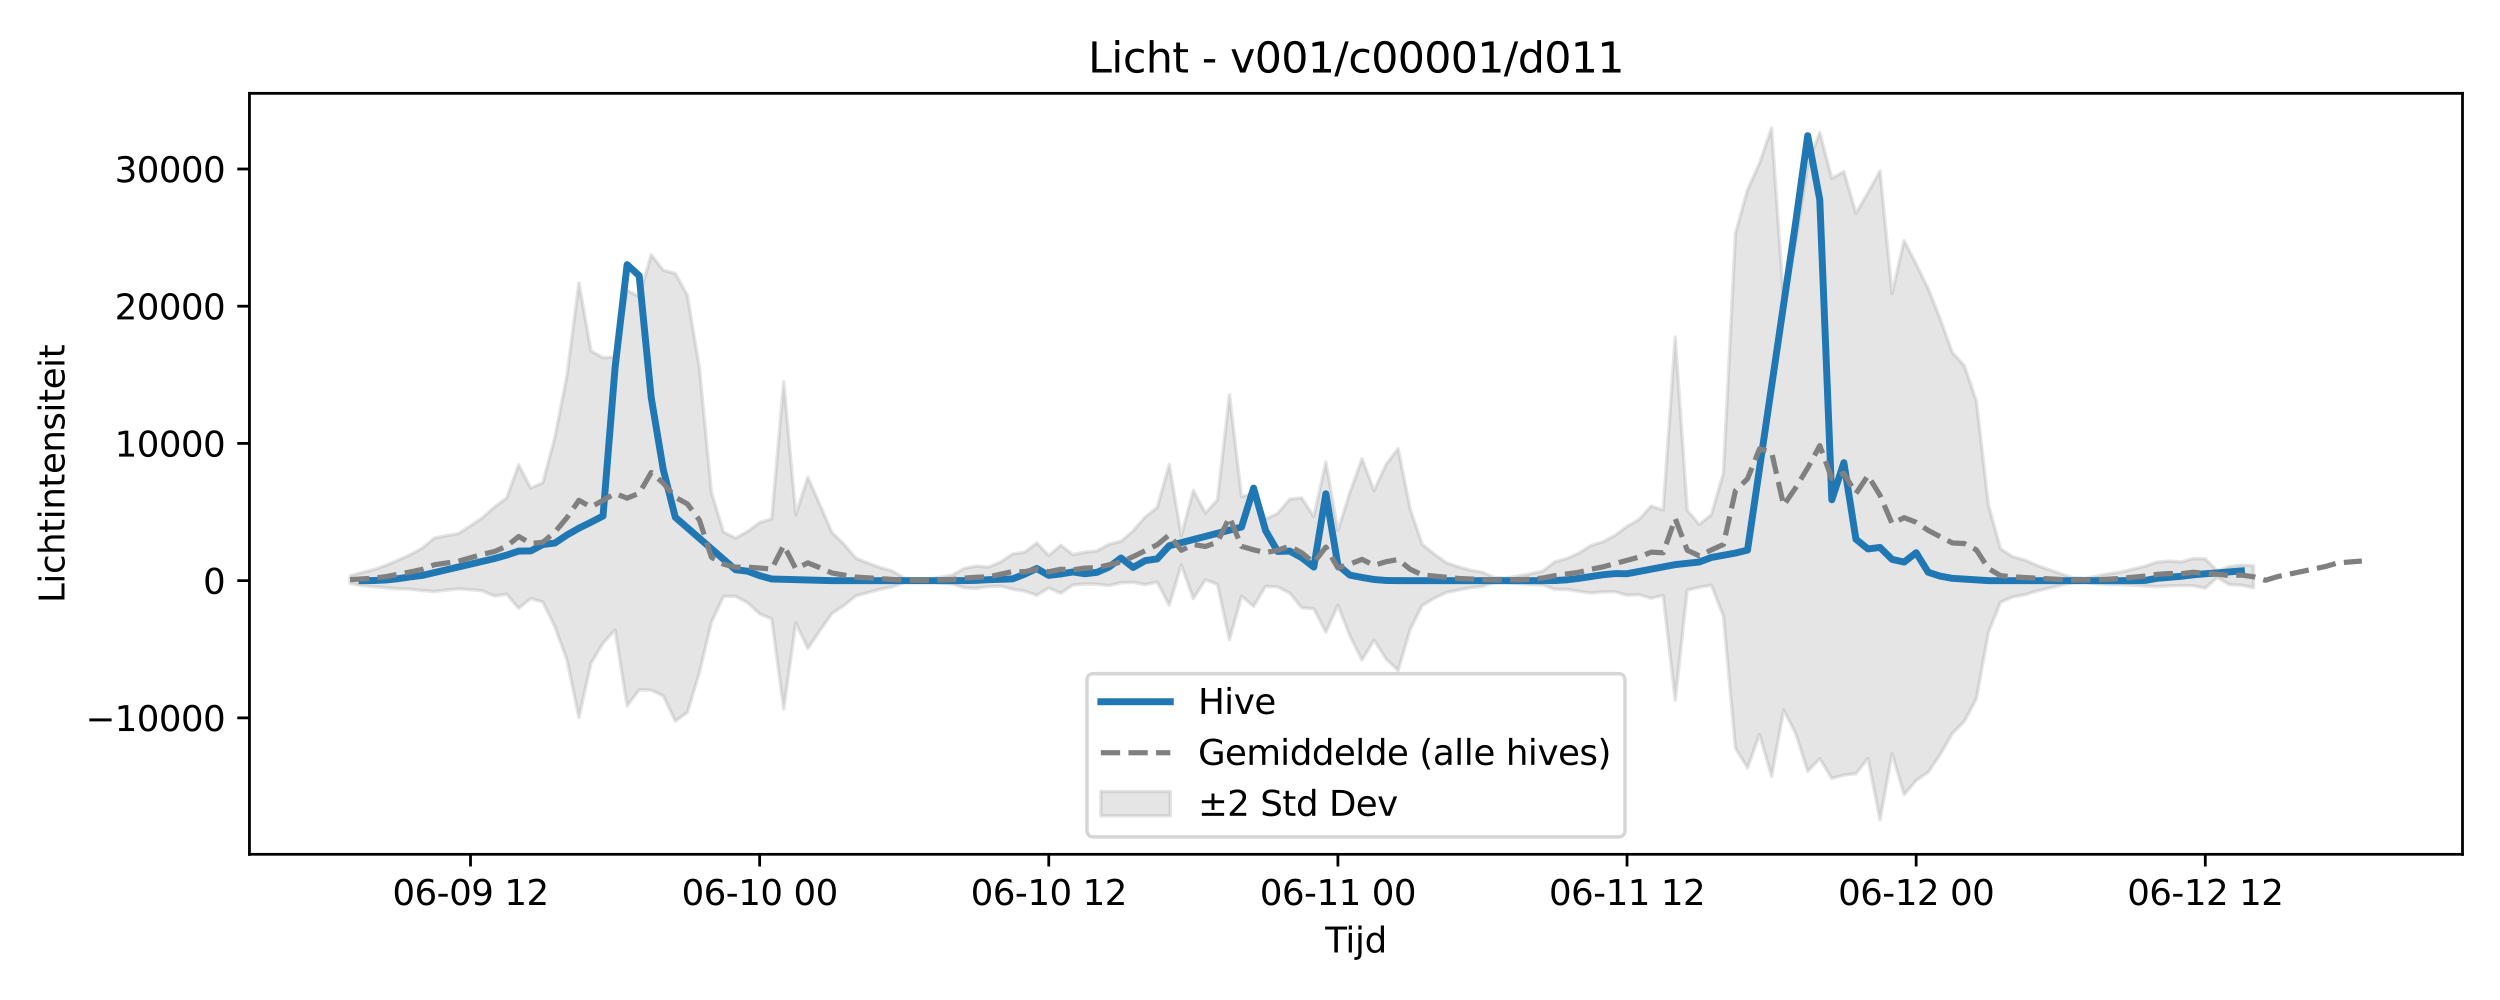 <?xml version="1.0" encoding="utf-8" standalone="no"?>
<!DOCTYPE svg PUBLIC "-//W3C//DTD SVG 1.1//EN"
  "http://www.w3.org/Graphics/SVG/1.1/DTD/svg11.dtd">
<svg xmlns:xlink="http://www.w3.org/1999/xlink" width="720pt" height="288pt" viewBox="0 0 720 288" xmlns="http://www.w3.org/2000/svg" version="1.1">
 <defs>
  <style type="text/css">*{stroke-linejoin: round; stroke-linecap: butt}</style>
 </defs>
 <g id="figure_1">
  <g id="patch_1">
   <path d="M 0 288 
L 720 288 
L 720 0 
L 0 0 
z
" style="fill: #ffffff"/>
  </g>
  <g id="axes_1">
   <g id="patch_2">
    <path d="M 71.84 246.04 
L 709.2 246.04 
L 709.2 26.88 
L 71.84 26.88 
z
" style="fill: #ffffff"/>
   </g>
   <g id="FillBetweenPolyCollection_1">
    <defs>
     <path id="m9221da6b13" d="M 100.811 -122.163 
L 100.811 -119.938 
L 104.28 -119.339 
L 107.75 -119.047 
L 111.22 -118.704 
L 114.689 -118.435 
L 118.159 -118.318 
L 121.628 -117.921 
L 125.098 -117.66 
L 128.567 -118.062 
L 132.037 -118.404 
L 135.507 -118.17 
L 138.976 -117.842 
L 142.446 -116.323 
L 145.915 -116.858 
L 149.385 -112.813 
L 152.854 -115.601 
L 156.324 -114.621 
L 159.794 -107.516 
L 163.263 -98.007 
L 166.733 -81.301 
L 170.202 -96.968 
L 173.672 -102.759 
L 177.141 -106.575 
L 180.611 -84.689 
L 184.081 -89.339 
L 187.55 -89.216 
L 191.02 -87.573 
L 194.489 -80.332 
L 197.959 -82.809 
L 201.428 -94.296 
L 204.898 -108.825 
L 208.368 -116.256 
L 211.837 -116.268 
L 215.307 -114.409 
L 218.776 -111.232 
L 222.246 -109.732 
L 225.715 -83.785 
L 229.185 -108.635 
L 232.655 -101.252 
L 236.124 -106.351 
L 239.594 -111.32 
L 243.063 -113.618 
L 246.533 -116.384 
L 250.002 -117.323 
L 253.472 -118.284 
L 256.942 -118.949 
L 260.411 -120.265 
L 263.881 -120.665 
L 267.35 -120.515 
L 270.82 -120.106 
L 274.289 -119.78 
L 277.759 -118.713 
L 281.229 -118.544 
L 284.698 -119.074 
L 288.168 -119.181 
L 291.637 -118.316 
L 295.107 -117.759 
L 298.576 -116.568 
L 302.046 -118.663 
L 305.516 -117.148 
L 308.985 -119.533 
L 312.455 -119.796 
L 315.924 -119.753 
L 319.394 -119.366 
L 322.863 -120.15 
L 326.333 -120.284 
L 329.803 -119.636 
L 333.272 -120.352 
L 336.742 -113.669 
L 340.211 -125.321 
L 343.681 -115.589 
L 347.15 -120.995 
L 350.62 -119.711 
L 354.09 -103.768 
L 357.559 -116.313 
L 361.029 -113.395 
L 364.498 -119.156 
L 367.968 -118.956 
L 371.437 -117.203 
L 374.907 -112.973 
L 378.377 -112.69 
L 381.846 -105.928 
L 385.316 -113.674 
L 388.785 -104.868 
L 392.255 -97.905 
L 395.724 -103.635 
L 399.194 -98.203 
L 402.663 -94.904 
L 406.133 -106.728 
L 409.603 -113.658 
L 413.072 -115.709 
L 416.542 -117.357 
L 420.011 -118.071 
L 423.481 -118.718 
L 426.95 -119.13 
L 430.42 -120.244 
L 433.89 -120.297 
L 437.359 -119.891 
L 440.829 -119.635 
L 444.298 -119.537 
L 447.768 -118.25 
L 451.237 -118.256 
L 454.707 -117.683 
L 458.177 -117.222 
L 461.646 -117.522 
L 465.116 -117.557 
L 468.585 -116.569 
L 472.055 -116.745 
L 475.524 -115.696 
L 478.994 -116.514 
L 482.464 -86.362 
L 485.933 -118.044 
L 489.403 -118.854 
L 492.872 -119.461 
L 496.342 -110.591 
L 499.811 -72.503 
L 503.281 -66.881 
L 506.751 -76.47 
L 510.22 -64.392 
L 513.69 -83.495 
L 517.159 -76.757 
L 520.629 -65.857 
L 524.098 -69.492 
L 527.568 -63.813 
L 531.038 -64.791 
L 534.507 -65.173 
L 537.977 -69.572 
L 541.446 -51.922 
L 544.916 -70.927 
L 548.385 -59.123 
L 551.855 -63.233 
L 555.325 -65.597 
L 558.794 -70.747 
L 562.264 -76.752 
L 565.733 -80.268 
L 569.203 -86.766 
L 572.672 -105.938 
L 576.142 -114.533 
L 579.612 -116.061 
L 583.081 -116.709 
L 586.551 -117.748 
L 590.02 -118.6 
L 593.49 -119.431 
L 596.959 -120.247 
L 600.429 -120.376 
L 603.899 -119.915 
L 607.368 -119.635 
L 610.838 -119.608 
L 614.307 -119.455 
L 617.777 -119.24 
L 621.246 -119.054 
L 624.716 -119.245 
L 628.186 -119.356 
L 631.655 -119.299 
L 635.125 -118.608 
L 638.594 -121.724 
L 642.064 -119.616 
L 645.533 -119.489 
L 649.003 -118.737 
L 649.003 -125.069 
L 649.003 -125.069 
L 645.533 -125.258 
L 642.064 -124.803 
L 638.594 -123.606 
L 635.125 -127.064 
L 631.655 -127.111 
L 628.186 -126.172 
L 624.716 -126.403 
L 621.246 -126.119 
L 617.777 -124.944 
L 614.307 -124.093 
L 610.838 -123.247 
L 607.368 -122.781 
L 603.899 -122.061 
L 600.429 -121.453 
L 596.959 -121.613 
L 593.49 -122.753 
L 590.02 -123.965 
L 586.551 -125.214 
L 583.081 -126.737 
L 579.612 -127.687 
L 576.142 -129.929 
L 572.672 -142.568 
L 569.203 -172.483 
L 565.733 -182.667 
L 562.264 -186.506 
L 558.794 -196.104 
L 555.325 -204.88 
L 551.855 -211.941 
L 548.385 -218.704 
L 544.916 -203.494 
L 541.446 -238.794 
L 537.977 -232.511 
L 534.507 -226.569 
L 531.038 -238.579 
L 527.568 -236.599 
L 524.098 -249.809 
L 520.629 -240.629 
L 517.159 -218.347 
L 513.69 -201.383 
L 510.22 -251.158 
L 506.751 -241.03 
L 503.281 -233.328 
L 499.811 -220.851 
L 496.342 -151.782 
L 492.872 -139.776 
L 489.403 -136.964 
L 485.933 -141.01 
L 482.464 -190.943 
L 478.994 -141.087 
L 475.524 -142.257 
L 472.055 -138.391 
L 468.585 -136.416 
L 465.116 -133.79 
L 461.646 -131.968 
L 458.177 -130.89 
L 454.707 -128.692 
L 451.237 -127.137 
L 447.768 -126.167 
L 444.298 -123.507 
L 440.829 -122.76 
L 437.359 -122.122 
L 433.89 -121.555 
L 430.42 -121.651 
L 426.95 -123.2 
L 423.481 -123.793 
L 420.011 -124.74 
L 416.542 -125.947 
L 413.072 -128.44 
L 409.603 -131.211 
L 406.133 -141.386 
L 402.663 -158.827 
L 399.194 -154.246 
L 395.724 -146.726 
L 392.255 -155.893 
L 388.785 -146.22 
L 385.316 -135.236 
L 381.846 -154.937 
L 378.377 -139.243 
L 374.907 -144.595 
L 371.437 -144.249 
L 367.968 -140.149 
L 364.498 -138.518 
L 361.029 -145.912 
L 357.559 -144.991 
L 354.09 -174.309 
L 350.62 -143.999 
L 347.15 -140.229 
L 343.681 -146.783 
L 340.211 -133.711 
L 336.742 -154.253 
L 333.272 -141.842 
L 329.803 -139.089 
L 326.333 -135.083 
L 322.863 -132.103 
L 319.394 -131.243 
L 315.924 -129.313 
L 312.455 -128.977 
L 308.985 -128.276 
L 305.516 -130.97 
L 302.046 -128.018 
L 298.576 -131.621 
L 295.107 -128.949 
L 291.637 -128.46 
L 288.168 -126.133 
L 284.698 -124.674 
L 281.229 -124.971 
L 277.759 -124.327 
L 274.289 -122.395 
L 270.82 -121.778 
L 267.35 -121.162 
L 263.881 -120.973 
L 260.411 -121.556 
L 256.942 -123.54 
L 253.472 -124.545 
L 250.002 -125.837 
L 246.533 -127.213 
L 243.063 -131.268 
L 239.594 -134.643 
L 236.124 -142.66 
L 232.655 -150.548 
L 229.185 -139.777 
L 225.715 -178.04 
L 222.246 -138.544 
L 218.776 -137.52 
L 215.307 -134.947 
L 211.837 -133.043 
L 208.368 -134.782 
L 204.898 -146.193 
L 201.428 -182.143 
L 197.959 -202.944 
L 194.489 -209.273 
L 191.02 -210.144 
L 187.55 -214.612 
L 184.081 -202.549 
L 180.611 -204.363 
L 177.141 -185.18 
L 173.672 -184.973 
L 170.202 -186.962 
L 166.733 -206.527 
L 163.263 -179.765 
L 159.794 -162.011 
L 156.324 -148.994 
L 152.854 -147.387 
L 149.385 -154.165 
L 145.915 -144.556 
L 142.446 -142.025 
L 138.976 -138.918 
L 135.507 -136.577 
L 132.037 -134.333 
L 128.567 -133.733 
L 125.098 -133.042 
L 121.628 -130.152 
L 118.159 -128.24 
L 114.689 -126.704 
L 111.22 -125.2 
L 107.75 -123.958 
L 104.28 -123.12 
L 100.811 -122.163 
z
" style="stroke: #808080; stroke-opacity: 0.2"/>
    </defs>
    <g clip-path="url(#p4f672e49d2)">
     <use xlink:href="#m9221da6b13" x="0" y="288" style="fill: #808080; fill-opacity: 0.2; stroke: #808080; stroke-opacity: 0.2"/>
    </g>
   </g>
   <g id="matplotlib.axis_1">
    <g id="xtick_1">
     <g id="line2d_1">
      <defs>
       <path id="mb395d17e03" d="M 0 0 
L 0 3.5 
" style="stroke: #000000; stroke-width: 0.8"/>
      </defs>
      <g>
       <use xlink:href="#mb395d17e03" x="135.507" y="246.04" style="stroke: #000000; stroke-width: 0.8"/>
      </g>
     </g>
     <g id="text_1">
      <!-- 06-09 12 -->
      <g transform="translate(113.026 260.638) scale(0.1 -0.1)">
       <defs>
        <path id="DejaVuSans-30" d="M 2034 4250 
Q 1547 4250 1301 3770 
Q 1056 3291 1056 2328 
Q 1056 1369 1301 889 
Q 1547 409 2034 409 
Q 2525 409 2770 889 
Q 3016 1369 3016 2328 
Q 3016 3291 2770 3770 
Q 2525 4250 2034 4250 
z
M 2034 4750 
Q 2819 4750 3233 4129 
Q 3647 3509 3647 2328 
Q 3647 1150 3233 529 
Q 2819 -91 2034 -91 
Q 1250 -91 836 529 
Q 422 1150 422 2328 
Q 422 3509 836 4129 
Q 1250 4750 2034 4750 
z
" transform="scale(0.016)"/>
        <path id="DejaVuSans-36" d="M 2113 2584 
Q 1688 2584 1439 2293 
Q 1191 2003 1191 1497 
Q 1191 994 1439 701 
Q 1688 409 2113 409 
Q 2538 409 2786 701 
Q 3034 994 3034 1497 
Q 3034 2003 2786 2293 
Q 2538 2584 2113 2584 
z
M 3366 4563 
L 3366 3988 
Q 3128 4100 2886 4159 
Q 2644 4219 2406 4219 
Q 1781 4219 1451 3797 
Q 1122 3375 1075 2522 
Q 1259 2794 1537 2939 
Q 1816 3084 2150 3084 
Q 2853 3084 3261 2657 
Q 3669 2231 3669 1497 
Q 3669 778 3244 343 
Q 2819 -91 2113 -91 
Q 1303 -91 875 529 
Q 447 1150 447 2328 
Q 447 3434 972 4092 
Q 1497 4750 2381 4750 
Q 2619 4750 2861 4703 
Q 3103 4656 3366 4563 
z
" transform="scale(0.016)"/>
        <path id="DejaVuSans-2d" d="M 313 2009 
L 1997 2009 
L 1997 1497 
L 313 1497 
L 313 2009 
z
" transform="scale(0.016)"/>
        <path id="DejaVuSans-39" d="M 703 97 
L 703 672 
Q 941 559 1184 500 
Q 1428 441 1663 441 
Q 2288 441 2617 861 
Q 2947 1281 2994 2138 
Q 2813 1869 2534 1725 
Q 2256 1581 1919 1581 
Q 1219 1581 811 2004 
Q 403 2428 403 3163 
Q 403 3881 828 4315 
Q 1253 4750 1959 4750 
Q 2769 4750 3195 4129 
Q 3622 3509 3622 2328 
Q 3622 1225 3098 567 
Q 2575 -91 1691 -91 
Q 1453 -91 1209 -44 
Q 966 3 703 97 
z
M 1959 2075 
Q 2384 2075 2632 2365 
Q 2881 2656 2881 3163 
Q 2881 3666 2632 3958 
Q 2384 4250 1959 4250 
Q 1534 4250 1286 3958 
Q 1038 3666 1038 3163 
Q 1038 2656 1286 2365 
Q 1534 2075 1959 2075 
z
" transform="scale(0.016)"/>
        <path id="DejaVuSans-20" transform="scale(0.016)"/>
        <path id="DejaVuSans-31" d="M 794 531 
L 1825 531 
L 1825 4091 
L 703 3866 
L 703 4441 
L 1819 4666 
L 2450 4666 
L 2450 531 
L 3481 531 
L 3481 0 
L 794 0 
L 794 531 
z
" transform="scale(0.016)"/>
        <path id="DejaVuSans-32" d="M 1228 531 
L 3431 531 
L 3431 0 
L 469 0 
L 469 531 
Q 828 903 1448 1529 
Q 2069 2156 2228 2338 
Q 2531 2678 2651 2914 
Q 2772 3150 2772 3378 
Q 2772 3750 2511 3984 
Q 2250 4219 1831 4219 
Q 1534 4219 1204 4116 
Q 875 4013 500 3803 
L 500 4441 
Q 881 4594 1212 4672 
Q 1544 4750 1819 4750 
Q 2544 4750 2975 4387 
Q 3406 4025 3406 3419 
Q 3406 3131 3298 2873 
Q 3191 2616 2906 2266 
Q 2828 2175 2409 1742 
Q 1991 1309 1228 531 
z
" transform="scale(0.016)"/>
       </defs>
       <use xlink:href="#DejaVuSans-30"/>
       <use xlink:href="#DejaVuSans-36" transform="translate(63.623 0)"/>
       <use xlink:href="#DejaVuSans-2d" transform="translate(127.246 0)"/>
       <use xlink:href="#DejaVuSans-30" transform="translate(163.33 0)"/>
       <use xlink:href="#DejaVuSans-39" transform="translate(226.953 0)"/>
       <use xlink:href="#DejaVuSans-20" transform="translate(290.576 0)"/>
       <use xlink:href="#DejaVuSans-31" transform="translate(322.363 0)"/>
       <use xlink:href="#DejaVuSans-32" transform="translate(385.986 0)"/>
      </g>
     </g>
    </g>
    <g id="xtick_2">
     <g id="line2d_2">
      <g>
       <use xlink:href="#mb395d17e03" x="218.776" y="246.04" style="stroke: #000000; stroke-width: 0.8"/>
      </g>
     </g>
     <g id="text_2">
      <!-- 06-10 00 -->
      <g transform="translate(196.296 260.638) scale(0.1 -0.1)">
       <use xlink:href="#DejaVuSans-30"/>
       <use xlink:href="#DejaVuSans-36" transform="translate(63.623 0)"/>
       <use xlink:href="#DejaVuSans-2d" transform="translate(127.246 0)"/>
       <use xlink:href="#DejaVuSans-31" transform="translate(163.33 0)"/>
       <use xlink:href="#DejaVuSans-30" transform="translate(226.953 0)"/>
       <use xlink:href="#DejaVuSans-20" transform="translate(290.576 0)"/>
       <use xlink:href="#DejaVuSans-30" transform="translate(322.363 0)"/>
       <use xlink:href="#DejaVuSans-30" transform="translate(385.986 0)"/>
      </g>
     </g>
    </g>
    <g id="xtick_3">
     <g id="line2d_3">
      <g>
       <use xlink:href="#mb395d17e03" x="302.046" y="246.04" style="stroke: #000000; stroke-width: 0.8"/>
      </g>
     </g>
     <g id="text_3">
      <!-- 06-10 12 -->
      <g transform="translate(279.565 260.638) scale(0.1 -0.1)">
       <use xlink:href="#DejaVuSans-30"/>
       <use xlink:href="#DejaVuSans-36" transform="translate(63.623 0)"/>
       <use xlink:href="#DejaVuSans-2d" transform="translate(127.246 0)"/>
       <use xlink:href="#DejaVuSans-31" transform="translate(163.33 0)"/>
       <use xlink:href="#DejaVuSans-30" transform="translate(226.953 0)"/>
       <use xlink:href="#DejaVuSans-20" transform="translate(290.576 0)"/>
       <use xlink:href="#DejaVuSans-31" transform="translate(322.363 0)"/>
       <use xlink:href="#DejaVuSans-32" transform="translate(385.986 0)"/>
      </g>
     </g>
    </g>
    <g id="xtick_4">
     <g id="line2d_4">
      <g>
       <use xlink:href="#mb395d17e03" x="385.316" y="246.04" style="stroke: #000000; stroke-width: 0.8"/>
      </g>
     </g>
     <g id="text_4">
      <!-- 06-11 00 -->
      <g transform="translate(362.835 260.638) scale(0.1 -0.1)">
       <use xlink:href="#DejaVuSans-30"/>
       <use xlink:href="#DejaVuSans-36" transform="translate(63.623 0)"/>
       <use xlink:href="#DejaVuSans-2d" transform="translate(127.246 0)"/>
       <use xlink:href="#DejaVuSans-31" transform="translate(163.33 0)"/>
       <use xlink:href="#DejaVuSans-31" transform="translate(226.953 0)"/>
       <use xlink:href="#DejaVuSans-20" transform="translate(290.576 0)"/>
       <use xlink:href="#DejaVuSans-30" transform="translate(322.363 0)"/>
       <use xlink:href="#DejaVuSans-30" transform="translate(385.986 0)"/>
      </g>
     </g>
    </g>
    <g id="xtick_5">
     <g id="line2d_5">
      <g>
       <use xlink:href="#mb395d17e03" x="468.585" y="246.04" style="stroke: #000000; stroke-width: 0.8"/>
      </g>
     </g>
     <g id="text_5">
      <!-- 06-11 12 -->
      <g transform="translate(446.105 260.638) scale(0.1 -0.1)">
       <use xlink:href="#DejaVuSans-30"/>
       <use xlink:href="#DejaVuSans-36" transform="translate(63.623 0)"/>
       <use xlink:href="#DejaVuSans-2d" transform="translate(127.246 0)"/>
       <use xlink:href="#DejaVuSans-31" transform="translate(163.33 0)"/>
       <use xlink:href="#DejaVuSans-31" transform="translate(226.953 0)"/>
       <use xlink:href="#DejaVuSans-20" transform="translate(290.576 0)"/>
       <use xlink:href="#DejaVuSans-31" transform="translate(322.363 0)"/>
       <use xlink:href="#DejaVuSans-32" transform="translate(385.986 0)"/>
      </g>
     </g>
    </g>
    <g id="xtick_6">
     <g id="line2d_6">
      <g>
       <use xlink:href="#mb395d17e03" x="551.855" y="246.04" style="stroke: #000000; stroke-width: 0.8"/>
      </g>
     </g>
     <g id="text_6">
      <!-- 06-12 00 -->
      <g transform="translate(529.375 260.638) scale(0.1 -0.1)">
       <use xlink:href="#DejaVuSans-30"/>
       <use xlink:href="#DejaVuSans-36" transform="translate(63.623 0)"/>
       <use xlink:href="#DejaVuSans-2d" transform="translate(127.246 0)"/>
       <use xlink:href="#DejaVuSans-31" transform="translate(163.33 0)"/>
       <use xlink:href="#DejaVuSans-32" transform="translate(226.953 0)"/>
       <use xlink:href="#DejaVuSans-20" transform="translate(290.576 0)"/>
       <use xlink:href="#DejaVuSans-30" transform="translate(322.363 0)"/>
       <use xlink:href="#DejaVuSans-30" transform="translate(385.986 0)"/>
      </g>
     </g>
    </g>
    <g id="xtick_7">
     <g id="line2d_7">
      <g>
       <use xlink:href="#mb395d17e03" x="635.125" y="246.04" style="stroke: #000000; stroke-width: 0.8"/>
      </g>
     </g>
     <g id="text_7">
      <!-- 06-12 12 -->
      <g transform="translate(612.644 260.638) scale(0.1 -0.1)">
       <use xlink:href="#DejaVuSans-30"/>
       <use xlink:href="#DejaVuSans-36" transform="translate(63.623 0)"/>
       <use xlink:href="#DejaVuSans-2d" transform="translate(127.246 0)"/>
       <use xlink:href="#DejaVuSans-31" transform="translate(163.33 0)"/>
       <use xlink:href="#DejaVuSans-32" transform="translate(226.953 0)"/>
       <use xlink:href="#DejaVuSans-20" transform="translate(290.576 0)"/>
       <use xlink:href="#DejaVuSans-31" transform="translate(322.363 0)"/>
       <use xlink:href="#DejaVuSans-32" transform="translate(385.986 0)"/>
      </g>
     </g>
    </g>
    <g id="text_8">
     <!-- Tijd -->
     <g transform="translate(381.67 274.317) scale(0.1 -0.1)">
      <defs>
       <path id="DejaVuSans-54" d="M -19 4666 
L 3928 4666 
L 3928 4134 
L 2272 4134 
L 2272 0 
L 1638 0 
L 1638 4134 
L -19 4134 
L -19 4666 
z
" transform="scale(0.016)"/>
       <path id="DejaVuSans-69" d="M 603 3500 
L 1178 3500 
L 1178 0 
L 603 0 
L 603 3500 
z
M 603 4863 
L 1178 4863 
L 1178 4134 
L 603 4134 
L 603 4863 
z
" transform="scale(0.016)"/>
       <path id="DejaVuSans-6a" d="M 603 3500 
L 1178 3500 
L 1178 -63 
Q 1178 -731 923 -1031 
Q 669 -1331 103 -1331 
L -116 -1331 
L -116 -844 
L 38 -844 
Q 366 -844 484 -692 
Q 603 -541 603 -63 
L 603 3500 
z
M 603 4863 
L 1178 4863 
L 1178 4134 
L 603 4134 
L 603 4863 
z
" transform="scale(0.016)"/>
       <path id="DejaVuSans-64" d="M 2906 2969 
L 2906 4863 
L 3481 4863 
L 3481 0 
L 2906 0 
L 2906 525 
Q 2725 213 2448 61 
Q 2172 -91 1784 -91 
Q 1150 -91 751 415 
Q 353 922 353 1747 
Q 353 2572 751 3078 
Q 1150 3584 1784 3584 
Q 2172 3584 2448 3432 
Q 2725 3281 2906 2969 
z
M 947 1747 
Q 947 1113 1208 752 
Q 1469 391 1925 391 
Q 2381 391 2643 752 
Q 2906 1113 2906 1747 
Q 2906 2381 2643 2742 
Q 2381 3103 1925 3103 
Q 1469 3103 1208 2742 
Q 947 2381 947 1747 
z
" transform="scale(0.016)"/>
      </defs>
      <use xlink:href="#DejaVuSans-54"/>
      <use xlink:href="#DejaVuSans-69" transform="translate(57.959 0)"/>
      <use xlink:href="#DejaVuSans-6a" transform="translate(85.742 0)"/>
      <use xlink:href="#DejaVuSans-64" transform="translate(113.525 0)"/>
     </g>
    </g>
   </g>
   <g id="matplotlib.axis_2">
    <g id="ytick_1">
     <g id="line2d_8">
      <defs>
       <path id="m4a59fea52c" d="M 0 0 
L -3.5 0 
" style="stroke: #000000; stroke-width: 0.8"/>
      </defs>
      <g>
       <use xlink:href="#m4a59fea52c" x="71.84" y="206.743" style="stroke: #000000; stroke-width: 0.8"/>
      </g>
     </g>
     <g id="text_9">
      <!-- −10000 -->
      <g transform="translate(24.648 210.542) scale(0.1 -0.1)">
       <defs>
        <path id="DejaVuSans-2212" d="M 678 2272 
L 4684 2272 
L 4684 1741 
L 678 1741 
L 678 2272 
z
" transform="scale(0.016)"/>
       </defs>
       <use xlink:href="#DejaVuSans-2212"/>
       <use xlink:href="#DejaVuSans-31" transform="translate(83.789 0)"/>
       <use xlink:href="#DejaVuSans-30" transform="translate(147.412 0)"/>
       <use xlink:href="#DejaVuSans-30" transform="translate(211.035 0)"/>
       <use xlink:href="#DejaVuSans-30" transform="translate(274.658 0)"/>
       <use xlink:href="#DejaVuSans-30" transform="translate(338.281 0)"/>
      </g>
     </g>
    </g>
    <g id="ytick_2">
     <g id="line2d_9">
      <g>
       <use xlink:href="#m4a59fea52c" x="71.84" y="167.224" style="stroke: #000000; stroke-width: 0.8"/>
      </g>
     </g>
     <g id="text_10">
      <!-- 0 -->
      <g transform="translate(58.477 171.024) scale(0.1 -0.1)">
       <use xlink:href="#DejaVuSans-30"/>
      </g>
     </g>
    </g>
    <g id="ytick_3">
     <g id="line2d_10">
      <g>
       <use xlink:href="#m4a59fea52c" x="71.84" y="127.706" style="stroke: #000000; stroke-width: 0.8"/>
      </g>
     </g>
     <g id="text_11">
      <!-- 10000 -->
      <g transform="translate(33.028 131.505) scale(0.1 -0.1)">
       <use xlink:href="#DejaVuSans-31"/>
       <use xlink:href="#DejaVuSans-30" transform="translate(63.623 0)"/>
       <use xlink:href="#DejaVuSans-30" transform="translate(127.246 0)"/>
       <use xlink:href="#DejaVuSans-30" transform="translate(190.869 0)"/>
       <use xlink:href="#DejaVuSans-30" transform="translate(254.492 0)"/>
      </g>
     </g>
    </g>
    <g id="ytick_4">
     <g id="line2d_11">
      <g>
       <use xlink:href="#m4a59fea52c" x="71.84" y="88.187" style="stroke: #000000; stroke-width: 0.8"/>
      </g>
     </g>
     <g id="text_12">
      <!-- 20000 -->
      <g transform="translate(33.028 91.986) scale(0.1 -0.1)">
       <use xlink:href="#DejaVuSans-32"/>
       <use xlink:href="#DejaVuSans-30" transform="translate(63.623 0)"/>
       <use xlink:href="#DejaVuSans-30" transform="translate(127.246 0)"/>
       <use xlink:href="#DejaVuSans-30" transform="translate(190.869 0)"/>
       <use xlink:href="#DejaVuSans-30" transform="translate(254.492 0)"/>
      </g>
     </g>
    </g>
    <g id="ytick_5">
     <g id="line2d_12">
      <g>
       <use xlink:href="#m4a59fea52c" x="71.84" y="48.669" style="stroke: #000000; stroke-width: 0.8"/>
      </g>
     </g>
     <g id="text_13">
      <!-- 30000 -->
      <g transform="translate(33.028 52.468) scale(0.1 -0.1)">
       <defs>
        <path id="DejaVuSans-33" d="M 2597 2516 
Q 3050 2419 3304 2112 
Q 3559 1806 3559 1356 
Q 3559 666 3084 287 
Q 2609 -91 1734 -91 
Q 1441 -91 1130 -33 
Q 819 25 488 141 
L 488 750 
Q 750 597 1062 519 
Q 1375 441 1716 441 
Q 2309 441 2620 675 
Q 2931 909 2931 1356 
Q 2931 1769 2642 2001 
Q 2353 2234 1838 2234 
L 1294 2234 
L 1294 2753 
L 1863 2753 
Q 2328 2753 2575 2939 
Q 2822 3125 2822 3475 
Q 2822 3834 2567 4026 
Q 2313 4219 1838 4219 
Q 1578 4219 1281 4162 
Q 984 4106 628 3988 
L 628 4550 
Q 988 4650 1302 4700 
Q 1616 4750 1894 4750 
Q 2613 4750 3031 4423 
Q 3450 4097 3450 3541 
Q 3450 3153 3228 2886 
Q 3006 2619 2597 2516 
z
" transform="scale(0.016)"/>
       </defs>
       <use xlink:href="#DejaVuSans-33"/>
       <use xlink:href="#DejaVuSans-30" transform="translate(63.623 0)"/>
       <use xlink:href="#DejaVuSans-30" transform="translate(127.246 0)"/>
       <use xlink:href="#DejaVuSans-30" transform="translate(190.869 0)"/>
       <use xlink:href="#DejaVuSans-30" transform="translate(254.492 0)"/>
      </g>
     </g>
    </g>
    <g id="text_14">
     <!-- Lichtintensiteit -->
     <g transform="translate(18.568 173.656) rotate(-90) scale(0.1 -0.1)">
      <defs>
       <path id="DejaVuSans-4c" d="M 628 4666 
L 1259 4666 
L 1259 531 
L 3531 531 
L 3531 0 
L 628 0 
L 628 4666 
z
" transform="scale(0.016)"/>
       <path id="DejaVuSans-63" d="M 3122 3366 
L 3122 2828 
Q 2878 2963 2633 3030 
Q 2388 3097 2138 3097 
Q 1578 3097 1268 2742 
Q 959 2388 959 1747 
Q 959 1106 1268 751 
Q 1578 397 2138 397 
Q 2388 397 2633 464 
Q 2878 531 3122 666 
L 3122 134 
Q 2881 22 2623 -34 
Q 2366 -91 2075 -91 
Q 1284 -91 818 406 
Q 353 903 353 1747 
Q 353 2603 823 3093 
Q 1294 3584 2113 3584 
Q 2378 3584 2631 3529 
Q 2884 3475 3122 3366 
z
" transform="scale(0.016)"/>
       <path id="DejaVuSans-68" d="M 3513 2113 
L 3513 0 
L 2938 0 
L 2938 2094 
Q 2938 2591 2744 2837 
Q 2550 3084 2163 3084 
Q 1697 3084 1428 2787 
Q 1159 2491 1159 1978 
L 1159 0 
L 581 0 
L 581 4863 
L 1159 4863 
L 1159 2956 
Q 1366 3272 1645 3428 
Q 1925 3584 2291 3584 
Q 2894 3584 3203 3211 
Q 3513 2838 3513 2113 
z
" transform="scale(0.016)"/>
       <path id="DejaVuSans-74" d="M 1172 4494 
L 1172 3500 
L 2356 3500 
L 2356 3053 
L 1172 3053 
L 1172 1153 
Q 1172 725 1289 603 
Q 1406 481 1766 481 
L 2356 481 
L 2356 0 
L 1766 0 
Q 1100 0 847 248 
Q 594 497 594 1153 
L 594 3053 
L 172 3053 
L 172 3500 
L 594 3500 
L 594 4494 
L 1172 4494 
z
" transform="scale(0.016)"/>
       <path id="DejaVuSans-6e" d="M 3513 2113 
L 3513 0 
L 2938 0 
L 2938 2094 
Q 2938 2591 2744 2837 
Q 2550 3084 2163 3084 
Q 1697 3084 1428 2787 
Q 1159 2491 1159 1978 
L 1159 0 
L 581 0 
L 581 3500 
L 1159 3500 
L 1159 2956 
Q 1366 3272 1645 3428 
Q 1925 3584 2291 3584 
Q 2894 3584 3203 3211 
Q 3513 2838 3513 2113 
z
" transform="scale(0.016)"/>
       <path id="DejaVuSans-65" d="M 3597 1894 
L 3597 1613 
L 953 1613 
Q 991 1019 1311 708 
Q 1631 397 2203 397 
Q 2534 397 2845 478 
Q 3156 559 3463 722 
L 3463 178 
Q 3153 47 2828 -22 
Q 2503 -91 2169 -91 
Q 1331 -91 842 396 
Q 353 884 353 1716 
Q 353 2575 817 3079 
Q 1281 3584 2069 3584 
Q 2775 3584 3186 3129 
Q 3597 2675 3597 1894 
z
M 3022 2063 
Q 3016 2534 2758 2815 
Q 2500 3097 2075 3097 
Q 1594 3097 1305 2825 
Q 1016 2553 972 2059 
L 3022 2063 
z
" transform="scale(0.016)"/>
       <path id="DejaVuSans-73" d="M 2834 3397 
L 2834 2853 
Q 2591 2978 2328 3040 
Q 2066 3103 1784 3103 
Q 1356 3103 1142 2972 
Q 928 2841 928 2578 
Q 928 2378 1081 2264 
Q 1234 2150 1697 2047 
L 1894 2003 
Q 2506 1872 2764 1633 
Q 3022 1394 3022 966 
Q 3022 478 2636 193 
Q 2250 -91 1575 -91 
Q 1294 -91 989 -36 
Q 684 19 347 128 
L 347 722 
Q 666 556 975 473 
Q 1284 391 1588 391 
Q 1994 391 2212 530 
Q 2431 669 2431 922 
Q 2431 1156 2273 1281 
Q 2116 1406 1581 1522 
L 1381 1569 
Q 847 1681 609 1914 
Q 372 2147 372 2553 
Q 372 3047 722 3315 
Q 1072 3584 1716 3584 
Q 2034 3584 2315 3537 
Q 2597 3491 2834 3397 
z
" transform="scale(0.016)"/>
      </defs>
      <use xlink:href="#DejaVuSans-4c"/>
      <use xlink:href="#DejaVuSans-69" transform="translate(55.713 0)"/>
      <use xlink:href="#DejaVuSans-63" transform="translate(83.496 0)"/>
      <use xlink:href="#DejaVuSans-68" transform="translate(138.477 0)"/>
      <use xlink:href="#DejaVuSans-74" transform="translate(201.855 0)"/>
      <use xlink:href="#DejaVuSans-69" transform="translate(241.064 0)"/>
      <use xlink:href="#DejaVuSans-6e" transform="translate(268.848 0)"/>
      <use xlink:href="#DejaVuSans-74" transform="translate(332.227 0)"/>
      <use xlink:href="#DejaVuSans-65" transform="translate(371.436 0)"/>
      <use xlink:href="#DejaVuSans-6e" transform="translate(432.959 0)"/>
      <use xlink:href="#DejaVuSans-73" transform="translate(496.338 0)"/>
      <use xlink:href="#DejaVuSans-69" transform="translate(548.438 0)"/>
      <use xlink:href="#DejaVuSans-74" transform="translate(576.221 0)"/>
      <use xlink:href="#DejaVuSans-65" transform="translate(615.43 0)"/>
      <use xlink:href="#DejaVuSans-69" transform="translate(676.953 0)"/>
      <use xlink:href="#DejaVuSans-74" transform="translate(704.736 0)"/>
     </g>
    </g>
   </g>
   <g id="line2d_13">
    <path d="M 104.28 167.224 
L 107.75 167.188 
L 111.22 167.029 
L 114.689 166.659 
L 118.159 166.139 
L 121.628 165.723 
L 138.976 161.661 
L 142.446 160.843 
L 145.915 159.868 
L 149.385 158.713 
L 152.854 158.672 
L 156.324 156.822 
L 159.794 156.406 
L 163.263 154.093 
L 166.733 152.11 
L 170.202 150.398 
L 173.672 148.612 
L 177.141 105.883 
L 180.611 76.215 
L 184.081 79.422 
L 187.55 114.495 
L 191.02 135.228 
L 194.489 148.98 
L 211.837 164.086 
L 215.307 164.502 
L 218.776 165.791 
L 222.246 166.751 
L 239.594 167.224 
L 243.063 167.224 
L 246.533 167.224 
L 250.002 167.224 
L 263.881 167.224 
L 267.35 167.224 
L 270.82 167.224 
L 274.289 167.224 
L 277.759 167.217 
L 281.229 167.144 
L 284.698 166.95 
L 288.168 166.849 
L 291.637 166.715 
L 295.107 165.364 
L 298.576 163.728 
L 302.046 165.703 
L 305.516 165.292 
L 308.985 164.724 
L 312.455 165.245 
L 315.924 164.837 
L 319.394 163.311 
L 322.863 160.703 
L 326.333 163.435 
L 329.803 161.465 
L 333.272 160.959 
L 336.742 157.177 
L 357.559 151.786 
L 361.029 140.579 
L 364.498 152.833 
L 367.968 158.814 
L 371.437 158.709 
L 374.907 160.624 
L 378.377 163.32 
L 381.846 142.206 
L 385.316 162.755 
L 388.785 165.647 
L 392.255 166.307 
L 395.724 166.892 
L 399.194 167.177 
L 402.663 167.223 
L 406.133 167.224 
L 409.603 167.224 
L 420.011 167.224 
L 423.481 167.224 
L 426.95 167.224 
L 430.42 167.224 
L 433.89 167.224 
L 437.359 167.224 
L 440.829 167.224 
L 444.298 167.224 
L 447.768 167.2 
L 451.237 166.994 
L 454.707 166.566 
L 458.177 166.043 
L 461.646 165.527 
L 465.116 165.194 
L 468.585 165.235 
L 482.464 162.608 
L 489.403 161.855 
L 492.872 160.553 
L 499.811 159.275 
L 503.281 158.438 
L 517.159 64.033 
L 520.629 39.079 
L 524.098 57.552 
L 527.568 143.928 
L 531.038 133.252 
L 534.507 155.299 
L 537.977 158.095 
L 541.446 157.659 
L 544.916 161.098 
L 548.385 161.884 
L 551.855 159.187 
L 555.325 164.818 
L 558.794 165.932 
L 562.264 166.558 
L 572.672 167.224 
L 576.142 167.224 
L 579.612 167.224 
L 583.081 167.224 
L 586.551 167.224 
L 590.02 167.224 
L 593.49 167.224 
L 596.959 167.224 
L 600.429 167.224 
L 603.899 167.224 
L 610.838 167.224 
L 614.307 167.221 
L 617.777 167.172 
L 621.246 166.556 
L 624.716 166.263 
L 628.186 165.976 
L 631.655 165.545 
L 635.125 165.239 
L 638.594 165.003 
L 642.064 164.701 
L 645.533 164.422 
" clip-path="url(#p4f672e49d2)" style="fill: none; stroke: #1f77b4; stroke-width: 2; stroke-linecap: square"/>
   </g>
   <g id="line2d_14">
    <path d="M 100.811 166.949 
L 107.75 166.498 
L 111.22 166.048 
L 118.159 164.721 
L 121.628 163.963 
L 125.098 162.649 
L 132.037 161.631 
L 138.976 159.62 
L 142.446 158.826 
L 145.915 157.293 
L 149.385 154.511 
L 152.854 156.506 
L 156.324 156.192 
L 159.794 153.236 
L 163.263 149.114 
L 166.733 144.086 
L 170.202 146.035 
L 177.141 142.123 
L 180.611 143.474 
L 184.081 142.056 
L 187.55 136.086 
L 191.02 139.142 
L 194.489 143.197 
L 197.959 145.123 
L 201.428 149.781 
L 204.898 160.491 
L 208.368 162.481 
L 211.837 163.344 
L 215.307 163.322 
L 222.246 163.862 
L 225.715 157.087 
L 229.185 163.794 
L 232.655 162.1 
L 236.124 163.494 
L 239.594 165.018 
L 246.533 166.201 
L 260.411 167.089 
L 267.35 167.162 
L 274.289 166.912 
L 277.759 166.48 
L 281.229 166.242 
L 284.698 166.126 
L 291.637 164.612 
L 295.107 164.646 
L 298.576 163.906 
L 302.046 164.659 
L 305.516 163.941 
L 308.985 164.096 
L 312.455 163.613 
L 315.924 163.467 
L 322.863 161.874 
L 326.333 160.317 
L 333.272 156.903 
L 336.742 154.039 
L 340.211 158.484 
L 343.681 156.814 
L 347.15 157.388 
L 350.62 156.145 
L 354.09 148.962 
L 357.559 157.348 
L 361.029 158.346 
L 364.498 159.163 
L 367.968 158.448 
L 371.437 157.274 
L 374.907 159.216 
L 378.377 162.034 
L 381.846 157.567 
L 385.316 163.545 
L 388.785 162.456 
L 392.255 161.101 
L 395.724 162.819 
L 399.194 161.776 
L 402.663 161.135 
L 406.133 163.943 
L 409.603 165.566 
L 420.011 166.594 
L 430.42 167.052 
L 437.359 166.993 
L 440.829 166.802 
L 444.298 166.478 
L 447.768 165.792 
L 454.707 164.813 
L 458.177 163.944 
L 461.646 163.255 
L 472.055 160.432 
L 475.524 159.023 
L 478.994 159.199 
L 482.464 149.348 
L 485.933 158.473 
L 489.403 160.091 
L 492.872 158.381 
L 496.342 156.813 
L 499.811 141.323 
L 503.281 137.895 
L 506.751 129.25 
L 510.22 130.225 
L 513.69 145.561 
L 517.159 140.448 
L 520.629 134.757 
L 524.098 128.349 
L 527.568 137.794 
L 531.038 136.315 
L 534.507 142.129 
L 537.977 136.958 
L 541.446 142.642 
L 544.916 150.789 
L 548.385 149.086 
L 551.855 150.413 
L 555.325 152.761 
L 562.264 156.371 
L 565.733 156.533 
L 569.203 158.376 
L 572.672 163.747 
L 576.142 165.769 
L 579.612 166.126 
L 586.551 166.519 
L 596.959 167.07 
L 603.899 167.012 
L 610.838 166.573 
L 617.777 165.908 
L 621.246 165.413 
L 624.716 165.176 
L 628.186 165.236 
L 631.655 164.795 
L 635.125 165.164 
L 638.594 165.335 
L 642.064 165.79 
L 645.533 165.626 
L 649.003 166.097 
L 652.473 167.109 
L 655.942 166.057 
L 669.82 163.128 
L 673.29 162.117 
L 680.229 161.57 
L 680.229 161.57 
" clip-path="url(#p4f672e49d2)" style="fill: none; stroke-dasharray: 5.55,2.4; stroke-dashoffset: 0; stroke: #808080; stroke-width: 1.5"/>
   </g>
   <g id="patch_3">
    <path d="M 71.84 246.04 
L 71.84 26.88 
" style="fill: none; stroke: #000000; stroke-width: 0.8; stroke-linejoin: miter; stroke-linecap: square"/>
   </g>
   <g id="patch_4">
    <path d="M 709.2 246.04 
L 709.2 26.88 
" style="fill: none; stroke: #000000; stroke-width: 0.8; stroke-linejoin: miter; stroke-linecap: square"/>
   </g>
   <g id="patch_5">
    <path d="M 71.84 246.04 
L 709.2 246.04 
" style="fill: none; stroke: #000000; stroke-width: 0.8; stroke-linejoin: miter; stroke-linecap: square"/>
   </g>
   <g id="patch_6">
    <path d="M 71.84 26.88 
L 709.2 26.88 
" style="fill: none; stroke: #000000; stroke-width: 0.8; stroke-linejoin: miter; stroke-linecap: square"/>
   </g>
   <g id="text_15">
    <!-- Licht - v001/c00001/d011 -->
    <g transform="translate(313.383 20.88) scale(0.12 -0.12)">
     <defs>
      <path id="DejaVuSans-76" d="M 191 3500 
L 800 3500 
L 1894 563 
L 2988 3500 
L 3597 3500 
L 2284 0 
L 1503 0 
L 191 3500 
z
" transform="scale(0.016)"/>
      <path id="DejaVuSans-2f" d="M 1625 4666 
L 2156 4666 
L 531 -594 
L 0 -594 
L 1625 4666 
z
" transform="scale(0.016)"/>
     </defs>
     <use xlink:href="#DejaVuSans-4c"/>
     <use xlink:href="#DejaVuSans-69" transform="translate(55.713 0)"/>
     <use xlink:href="#DejaVuSans-63" transform="translate(83.496 0)"/>
     <use xlink:href="#DejaVuSans-68" transform="translate(138.477 0)"/>
     <use xlink:href="#DejaVuSans-74" transform="translate(201.855 0)"/>
     <use xlink:href="#DejaVuSans-20" transform="translate(241.064 0)"/>
     <use xlink:href="#DejaVuSans-2d" transform="translate(272.852 0)"/>
     <use xlink:href="#DejaVuSans-20" transform="translate(308.936 0)"/>
     <use xlink:href="#DejaVuSans-76" transform="translate(340.723 0)"/>
     <use xlink:href="#DejaVuSans-30" transform="translate(399.902 0)"/>
     <use xlink:href="#DejaVuSans-30" transform="translate(463.525 0)"/>
     <use xlink:href="#DejaVuSans-31" transform="translate(527.148 0)"/>
     <use xlink:href="#DejaVuSans-2f" transform="translate(590.771 0)"/>
     <use xlink:href="#DejaVuSans-63" transform="translate(624.463 0)"/>
     <use xlink:href="#DejaVuSans-30" transform="translate(679.443 0)"/>
     <use xlink:href="#DejaVuSans-30" transform="translate(743.066 0)"/>
     <use xlink:href="#DejaVuSans-30" transform="translate(806.689 0)"/>
     <use xlink:href="#DejaVuSans-30" transform="translate(870.312 0)"/>
     <use xlink:href="#DejaVuSans-31" transform="translate(933.936 0)"/>
     <use xlink:href="#DejaVuSans-2f" transform="translate(997.559 0)"/>
     <use xlink:href="#DejaVuSans-64" transform="translate(1031.25 0)"/>
     <use xlink:href="#DejaVuSans-30" transform="translate(1094.727 0)"/>
     <use xlink:href="#DejaVuSans-31" transform="translate(1158.35 0)"/>
     <use xlink:href="#DejaVuSans-31" transform="translate(1221.973 0)"/>
    </g>
   </g>
   <g id="legend_1">
    <g id="patch_7">
     <path d="M 315.048 241.04 
L 465.992 241.04 
Q 467.992 241.04 467.992 239.04 
L 467.992 196.006 
Q 467.992 194.006 465.992 194.006 
L 315.048 194.006 
Q 313.048 194.006 313.048 196.006 
L 313.048 239.04 
Q 313.048 241.04 315.048 241.04 
z
" style="fill: #ffffff; opacity: 0.8; stroke: #cccccc; stroke-linejoin: miter"/>
    </g>
    <g id="line2d_15">
     <path d="M 317.048 202.104 
L 327.048 202.104 
L 337.048 202.104 
" style="fill: none; stroke: #1f77b4; stroke-width: 2; stroke-linecap: square"/>
    </g>
    <g id="text_16">
     <!-- Hive -->
     <g transform="translate(345.048 205.604) scale(0.1 -0.1)">
      <defs>
       <path id="DejaVuSans-48" d="M 628 4666 
L 1259 4666 
L 1259 2753 
L 3553 2753 
L 3553 4666 
L 4184 4666 
L 4184 0 
L 3553 0 
L 3553 2222 
L 1259 2222 
L 1259 0 
L 628 0 
L 628 4666 
z
" transform="scale(0.016)"/>
      </defs>
      <use xlink:href="#DejaVuSans-48"/>
      <use xlink:href="#DejaVuSans-69" transform="translate(75.195 0)"/>
      <use xlink:href="#DejaVuSans-76" transform="translate(102.979 0)"/>
      <use xlink:href="#DejaVuSans-65" transform="translate(162.158 0)"/>
     </g>
    </g>
    <g id="line2d_16">
     <path d="M 317.048 216.782 
L 327.048 216.782 
L 337.048 216.782 
" style="fill: none; stroke-dasharray: 5.55,2.4; stroke-dashoffset: 0; stroke: #808080; stroke-width: 1.5"/>
    </g>
    <g id="text_17">
     <!-- Gemiddelde (alle hives) -->
     <g transform="translate(345.048 220.282) scale(0.1 -0.1)">
      <defs>
       <path id="DejaVuSans-47" d="M 3809 666 
L 3809 1919 
L 2778 1919 
L 2778 2438 
L 4434 2438 
L 4434 434 
Q 4069 175 3628 42 
Q 3188 -91 2688 -91 
Q 1594 -91 976 548 
Q 359 1188 359 2328 
Q 359 3472 976 4111 
Q 1594 4750 2688 4750 
Q 3144 4750 3555 4637 
Q 3966 4525 4313 4306 
L 4313 3634 
Q 3963 3931 3569 4081 
Q 3175 4231 2741 4231 
Q 1884 4231 1454 3753 
Q 1025 3275 1025 2328 
Q 1025 1384 1454 906 
Q 1884 428 2741 428 
Q 3075 428 3337 486 
Q 3600 544 3809 666 
z
" transform="scale(0.016)"/>
       <path id="DejaVuSans-6d" d="M 3328 2828 
Q 3544 3216 3844 3400 
Q 4144 3584 4550 3584 
Q 5097 3584 5394 3201 
Q 5691 2819 5691 2113 
L 5691 0 
L 5113 0 
L 5113 2094 
Q 5113 2597 4934 2840 
Q 4756 3084 4391 3084 
Q 3944 3084 3684 2787 
Q 3425 2491 3425 1978 
L 3425 0 
L 2847 0 
L 2847 2094 
Q 2847 2600 2669 2842 
Q 2491 3084 2119 3084 
Q 1678 3084 1418 2786 
Q 1159 2488 1159 1978 
L 1159 0 
L 581 0 
L 581 3500 
L 1159 3500 
L 1159 2956 
Q 1356 3278 1631 3431 
Q 1906 3584 2284 3584 
Q 2666 3584 2933 3390 
Q 3200 3197 3328 2828 
z
" transform="scale(0.016)"/>
       <path id="DejaVuSans-6c" d="M 603 4863 
L 1178 4863 
L 1178 0 
L 603 0 
L 603 4863 
z
" transform="scale(0.016)"/>
       <path id="DejaVuSans-28" d="M 1984 4856 
Q 1566 4138 1362 3434 
Q 1159 2731 1159 2009 
Q 1159 1288 1364 580 
Q 1569 -128 1984 -844 
L 1484 -844 
Q 1016 -109 783 600 
Q 550 1309 550 2009 
Q 550 2706 781 3412 
Q 1013 4119 1484 4856 
L 1984 4856 
z
" transform="scale(0.016)"/>
       <path id="DejaVuSans-61" d="M 2194 1759 
Q 1497 1759 1228 1600 
Q 959 1441 959 1056 
Q 959 750 1161 570 
Q 1363 391 1709 391 
Q 2188 391 2477 730 
Q 2766 1069 2766 1631 
L 2766 1759 
L 2194 1759 
z
M 3341 1997 
L 3341 0 
L 2766 0 
L 2766 531 
Q 2569 213 2275 61 
Q 1981 -91 1556 -91 
Q 1019 -91 701 211 
Q 384 513 384 1019 
Q 384 1609 779 1909 
Q 1175 2209 1959 2209 
L 2766 2209 
L 2766 2266 
Q 2766 2663 2505 2880 
Q 2244 3097 1772 3097 
Q 1472 3097 1187 3025 
Q 903 2953 641 2809 
L 641 3341 
Q 956 3463 1253 3523 
Q 1550 3584 1831 3584 
Q 2591 3584 2966 3190 
Q 3341 2797 3341 1997 
z
" transform="scale(0.016)"/>
       <path id="DejaVuSans-29" d="M 513 4856 
L 1013 4856 
Q 1481 4119 1714 3412 
Q 1947 2706 1947 2009 
Q 1947 1309 1714 600 
Q 1481 -109 1013 -844 
L 513 -844 
Q 928 -128 1133 580 
Q 1338 1288 1338 2009 
Q 1338 2731 1133 3434 
Q 928 4138 513 4856 
z
" transform="scale(0.016)"/>
      </defs>
      <use xlink:href="#DejaVuSans-47"/>
      <use xlink:href="#DejaVuSans-65" transform="translate(77.49 0)"/>
      <use xlink:href="#DejaVuSans-6d" transform="translate(139.014 0)"/>
      <use xlink:href="#DejaVuSans-69" transform="translate(236.426 0)"/>
      <use xlink:href="#DejaVuSans-64" transform="translate(264.209 0)"/>
      <use xlink:href="#DejaVuSans-64" transform="translate(327.686 0)"/>
      <use xlink:href="#DejaVuSans-65" transform="translate(391.162 0)"/>
      <use xlink:href="#DejaVuSans-6c" transform="translate(452.686 0)"/>
      <use xlink:href="#DejaVuSans-64" transform="translate(480.469 0)"/>
      <use xlink:href="#DejaVuSans-65" transform="translate(543.945 0)"/>
      <use xlink:href="#DejaVuSans-20" transform="translate(605.469 0)"/>
      <use xlink:href="#DejaVuSans-28" transform="translate(637.256 0)"/>
      <use xlink:href="#DejaVuSans-61" transform="translate(676.27 0)"/>
      <use xlink:href="#DejaVuSans-6c" transform="translate(737.549 0)"/>
      <use xlink:href="#DejaVuSans-6c" transform="translate(765.332 0)"/>
      <use xlink:href="#DejaVuSans-65" transform="translate(793.115 0)"/>
      <use xlink:href="#DejaVuSans-20" transform="translate(854.639 0)"/>
      <use xlink:href="#DejaVuSans-68" transform="translate(886.426 0)"/>
      <use xlink:href="#DejaVuSans-69" transform="translate(949.805 0)"/>
      <use xlink:href="#DejaVuSans-76" transform="translate(977.588 0)"/>
      <use xlink:href="#DejaVuSans-65" transform="translate(1036.768 0)"/>
      <use xlink:href="#DejaVuSans-73" transform="translate(1098.291 0)"/>
      <use xlink:href="#DejaVuSans-29" transform="translate(1150.391 0)"/>
     </g>
    </g>
    <g id="patch_8">
     <path d="M 317.048 234.96 
L 337.048 234.96 
L 337.048 227.96 
L 317.048 227.96 
z
" style="fill: #808080; fill-opacity: 0.2; stroke: #808080; stroke-opacity: 0.2; stroke-linejoin: miter"/>
    </g>
    <g id="text_18">
     <!-- ±2 Std Dev -->
     <g transform="translate(345.048 234.96) scale(0.1 -0.1)">
      <defs>
       <path id="DejaVuSans-b1" d="M 2944 4013 
L 2944 2803 
L 4684 2803 
L 4684 2272 
L 2944 2272 
L 2944 1063 
L 2419 1063 
L 2419 2272 
L 678 2272 
L 678 2803 
L 2419 2803 
L 2419 4013 
L 2944 4013 
z
M 678 531 
L 4684 531 
L 4684 0 
L 678 0 
L 678 531 
z
" transform="scale(0.016)"/>
       <path id="DejaVuSans-53" d="M 3425 4513 
L 3425 3897 
Q 3066 4069 2747 4153 
Q 2428 4238 2131 4238 
Q 1616 4238 1336 4038 
Q 1056 3838 1056 3469 
Q 1056 3159 1242 3001 
Q 1428 2844 1947 2747 
L 2328 2669 
Q 3034 2534 3370 2195 
Q 3706 1856 3706 1288 
Q 3706 609 3251 259 
Q 2797 -91 1919 -91 
Q 1588 -91 1214 -16 
Q 841 59 441 206 
L 441 856 
Q 825 641 1194 531 
Q 1563 422 1919 422 
Q 2459 422 2753 634 
Q 3047 847 3047 1241 
Q 3047 1584 2836 1778 
Q 2625 1972 2144 2069 
L 1759 2144 
Q 1053 2284 737 2584 
Q 422 2884 422 3419 
Q 422 4038 858 4394 
Q 1294 4750 2059 4750 
Q 2388 4750 2728 4690 
Q 3069 4631 3425 4513 
z
" transform="scale(0.016)"/>
       <path id="DejaVuSans-44" d="M 1259 4147 
L 1259 519 
L 2022 519 
Q 2988 519 3436 956 
Q 3884 1394 3884 2338 
Q 3884 3275 3436 3711 
Q 2988 4147 2022 4147 
L 1259 4147 
z
M 628 4666 
L 1925 4666 
Q 3281 4666 3915 4102 
Q 4550 3538 4550 2338 
Q 4550 1131 3912 565 
Q 3275 0 1925 0 
L 628 0 
L 628 4666 
z
" transform="scale(0.016)"/>
      </defs>
      <use xlink:href="#DejaVuSans-b1"/>
      <use xlink:href="#DejaVuSans-32" transform="translate(83.789 0)"/>
      <use xlink:href="#DejaVuSans-20" transform="translate(147.412 0)"/>
      <use xlink:href="#DejaVuSans-53" transform="translate(179.199 0)"/>
      <use xlink:href="#DejaVuSans-74" transform="translate(242.676 0)"/>
      <use xlink:href="#DejaVuSans-64" transform="translate(281.885 0)"/>
      <use xlink:href="#DejaVuSans-20" transform="translate(345.361 0)"/>
      <use xlink:href="#DejaVuSans-44" transform="translate(377.148 0)"/>
      <use xlink:href="#DejaVuSans-65" transform="translate(454.15 0)"/>
      <use xlink:href="#DejaVuSans-76" transform="translate(515.674 0)"/>
     </g>
    </g>
   </g>
  </g>
 </g>
 <defs>
  <clipPath id="p4f672e49d2">
   <rect x="71.84" y="26.88" width="637.36" height="219.16"/>
  </clipPath>
 </defs>
</svg>
